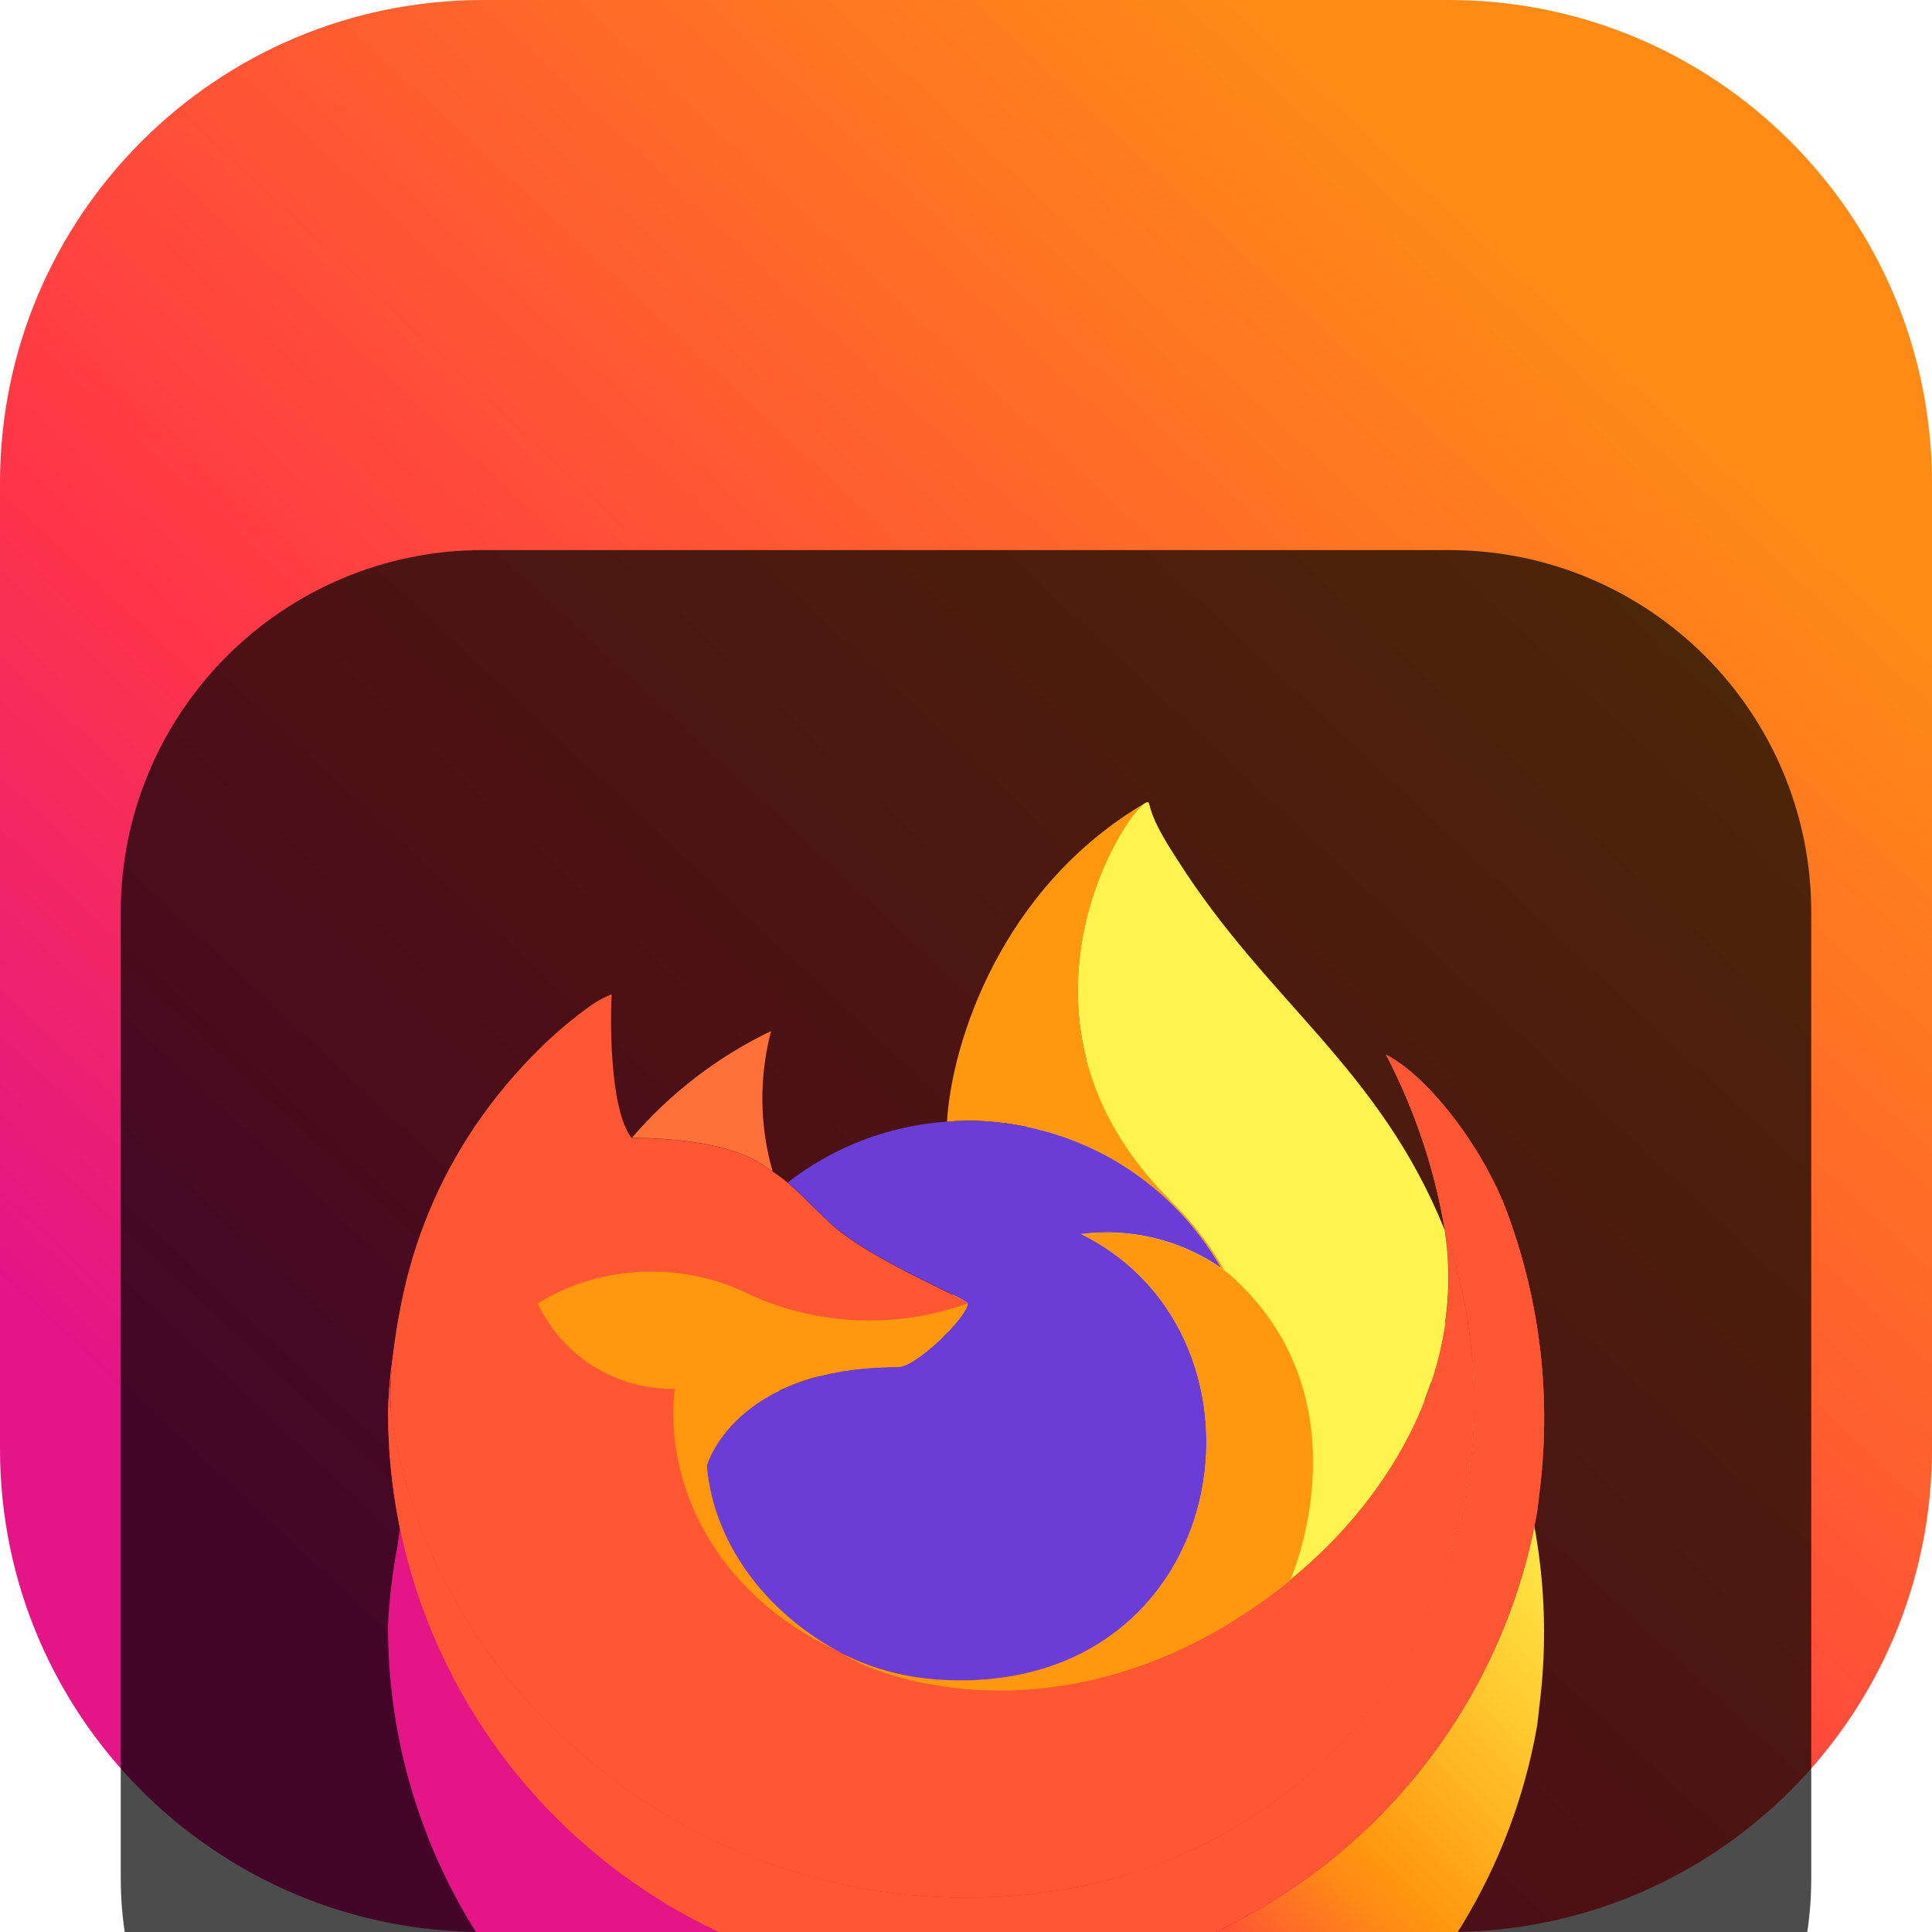 <svg width="18" height="18" viewBox="0 0 18 18" fill="none" xmlns="http://www.w3.org/2000/svg">
<g clip-path="url(#clip0_32_12319)">
<path d="M13.5 0H4.5C2.015 0 0 2.015 0 4.5V13.5C0 15.985 2.015 18 4.5 18H13.5C15.985 18 18 15.985 18 13.5V4.5C18 2.015 15.985 0 13.5 0Z" fill="url(#paint0_linear_32_12319)"/>
<g filter="url(#filter0_i_32_12319)">
<path d="M13.5 1.125H4.5C2.636 1.125 1.125 2.636 1.125 4.5V13.5C1.125 15.364 2.636 16.875 4.5 16.875H13.5C15.364 16.875 16.875 15.364 16.875 13.5V4.5C16.875 2.636 15.364 1.125 13.5 1.125Z" fill="black" fill-opacity="0.7"/>
<g filter="url(#filter1_d_32_12319)">
<path d="M13.996 7.183C13.762 6.623 13.287 6.019 12.915 5.827C13.18 6.338 13.364 6.886 13.461 7.452L13.462 7.461C12.852 5.953 11.819 5.343 10.974 4.019C10.931 3.952 10.889 3.884 10.847 3.813C10.823 3.773 10.804 3.737 10.788 3.703C10.753 3.636 10.726 3.564 10.707 3.491C10.707 3.488 10.706 3.484 10.704 3.482C10.701 3.479 10.698 3.478 10.695 3.477C10.692 3.476 10.688 3.476 10.685 3.477C10.684 3.477 10.683 3.478 10.682 3.479C10.681 3.479 10.68 3.48 10.678 3.481L10.68 3.477C9.326 4.265 8.866 5.722 8.824 6.451C8.283 6.488 7.766 6.686 7.34 7.019C7.295 6.982 7.249 6.947 7.201 6.915C7.078 6.488 7.073 6.036 7.186 5.606C6.688 5.845 6.246 6.184 5.888 6.602H5.885C5.672 6.333 5.687 5.446 5.699 5.261C5.636 5.286 5.575 5.318 5.519 5.356C5.33 5.489 5.154 5.639 4.992 5.804C4.807 5.99 4.639 6.191 4.488 6.405C4.141 6.892 3.895 7.443 3.764 8.026L3.757 8.062C3.747 8.109 3.71 8.345 3.704 8.396C3.704 8.4 3.703 8.404 3.703 8.408C3.656 8.651 3.626 8.898 3.615 9.146V9.173C3.618 10.513 4.126 11.803 5.039 12.789C5.953 13.775 7.206 14.385 8.55 14.499C9.895 14.613 11.233 14.222 12.302 13.403C13.37 12.585 14.09 11.399 14.321 10.079C14.33 10.01 14.337 9.941 14.345 9.871C14.457 8.96 14.336 8.035 13.996 7.182L13.996 7.183ZM7.782 11.374C7.807 11.386 7.83 11.399 7.856 11.41L7.86 11.413C7.834 11.4 7.808 11.387 7.782 11.374ZM13.462 7.463V7.457L13.463 7.463L13.462 7.463Z" fill="url(#paint1_linear_32_12319)"/>
</g>
<path d="M13.996 7.183C13.762 6.623 13.287 6.019 12.914 5.827C13.18 6.338 13.364 6.886 13.46 7.452V7.457L13.461 7.463C13.877 8.644 13.817 9.939 13.294 11.077C12.676 12.393 11.18 13.743 8.839 13.677C6.31 13.605 4.081 11.741 3.665 9.3C3.589 8.915 3.665 8.72 3.703 8.407C3.651 8.65 3.622 8.897 3.616 9.146V9.173C3.619 10.513 4.127 11.803 5.04 12.789C5.954 13.775 7.207 14.385 8.551 14.499C9.896 14.613 11.234 14.222 12.303 13.404C13.371 12.585 14.091 11.399 14.322 10.079C14.331 10.01 14.338 9.941 14.347 9.872C14.457 8.96 14.337 8.036 13.997 7.182L13.996 7.183Z" fill="url(#paint2_radial_32_12319)"/>
<path d="M11.375 7.811C11.387 7.819 11.398 7.828 11.409 7.836C11.273 7.597 11.105 7.379 10.908 7.187C9.231 5.522 10.469 3.579 10.677 3.479L10.679 3.476C9.325 4.264 8.865 5.721 8.823 6.451C8.886 6.446 8.948 6.441 9.013 6.441C9.493 6.442 9.965 6.569 10.38 6.81C10.795 7.05 11.138 7.396 11.375 7.811V7.811Z" fill="#FF980E"/>
<path d="M9.016 8.144C9.007 8.277 8.533 8.737 8.367 8.737C6.834 8.737 6.585 9.658 6.585 9.658C6.653 10.433 7.197 11.072 7.855 11.409C7.885 11.425 7.916 11.439 7.946 11.452C7.999 11.476 8.052 11.497 8.104 11.517C8.33 11.596 8.567 11.641 8.806 11.651C11.494 11.776 12.014 8.46 10.075 7.497C10.532 7.438 10.995 7.55 11.375 7.811C11.138 7.396 10.794 7.05 10.38 6.809C9.965 6.569 9.493 6.442 9.012 6.441C8.948 6.441 8.886 6.446 8.823 6.45C8.282 6.487 7.765 6.685 7.338 7.018C7.421 7.087 7.513 7.179 7.709 7.371C8.075 7.729 9.013 8.1 9.015 8.143L9.016 8.144Z" fill="#6B3DD7"/>
<path d="M7.088 6.841C7.131 6.869 7.167 6.893 7.199 6.915C7.076 6.488 7.071 6.036 7.184 5.606C6.686 5.845 6.244 6.185 5.886 6.602C5.912 6.602 6.694 6.588 7.088 6.841Z" fill="#FF7139"/>
<path d="M13.996 7.183C13.762 6.623 13.287 6.019 12.914 5.827C13.18 6.338 13.364 6.886 13.46 7.452V7.457L13.461 7.463C13.877 8.644 13.817 9.939 13.294 11.077C12.676 12.393 11.18 13.743 8.839 13.677C6.31 13.605 4.081 11.741 3.665 9.3C3.589 8.915 3.665 8.72 3.703 8.407C3.651 8.65 3.622 8.897 3.616 9.146V9.173C3.619 10.513 4.127 11.803 5.04 12.789C5.954 13.775 7.207 14.385 8.551 14.499C9.896 14.613 11.234 14.222 12.303 13.404C13.371 12.585 14.091 11.399 14.322 10.079C14.331 10.01 14.338 9.941 14.347 9.872C14.457 8.96 14.337 8.036 13.997 7.182L13.996 7.183Z" fill="#FF3647"/>
<path d="M13.996 7.183C13.762 6.623 13.287 6.019 12.914 5.827C13.18 6.338 13.364 6.886 13.46 7.452V7.457L13.461 7.463C13.877 8.644 13.817 9.939 13.294 11.077C12.676 12.393 11.18 13.743 8.839 13.677C6.31 13.605 4.081 11.741 3.665 9.3C3.589 8.915 3.665 8.72 3.703 8.407C3.651 8.65 3.622 8.897 3.616 9.146V9.173C3.619 10.513 4.127 11.803 5.04 12.789C5.954 13.775 7.207 14.385 8.551 14.499C9.896 14.613 11.234 14.222 12.303 13.404C13.371 12.585 14.091 11.399 14.322 10.079C14.331 10.01 14.338 9.941 14.347 9.872C14.457 8.96 14.337 8.036 13.997 7.182L13.996 7.183Z" fill="black" fill-opacity="0.2"/>
<path d="M13.996 7.183C13.762 6.623 13.287 6.019 12.914 5.827C13.18 6.338 13.364 6.886 13.46 7.452V7.457L13.461 7.463C13.877 8.644 13.817 9.939 13.294 11.077C12.676 12.393 11.18 13.743 8.839 13.677C6.31 13.605 4.081 11.741 3.665 9.3C3.589 8.915 3.665 8.72 3.703 8.407C3.651 8.65 3.622 8.897 3.616 9.146V9.173C3.619 10.513 4.127 11.803 5.04 12.789C5.954 13.775 7.207 14.385 8.551 14.499C9.896 14.613 11.234 14.222 12.303 13.404C13.371 12.585 14.091 11.399 14.322 10.079C14.331 10.01 14.338 9.941 14.347 9.872C14.457 8.96 14.337 8.036 13.997 7.182L13.996 7.183Z" fill="#FF5634"/>
<path d="M3.664 9.3C4.08 11.741 6.309 13.606 8.838 13.677C11.179 13.742 12.675 12.393 13.293 11.077C13.816 9.939 13.876 8.644 13.461 7.463V7.458C13.461 7.454 13.46 7.452 13.461 7.453L13.461 7.462C13.653 8.702 13.018 9.903 12.024 10.716L12.021 10.723C10.086 12.289 8.234 11.668 7.86 11.414C7.834 11.402 7.808 11.389 7.782 11.375C6.653 10.84 6.187 9.82 6.287 8.944C6.02 8.948 5.756 8.875 5.53 8.733C5.303 8.591 5.122 8.388 5.01 8.146C5.306 7.966 5.644 7.864 5.991 7.85C6.338 7.837 6.683 7.911 6.993 8.067C7.631 8.355 8.358 8.383 9.017 8.146C9.015 8.103 8.076 7.732 7.71 7.374C7.515 7.183 7.422 7.091 7.34 7.021C7.296 6.984 7.249 6.949 7.201 6.917C7.169 6.895 7.133 6.871 7.09 6.843C6.696 6.589 5.914 6.603 5.888 6.604H5.886C5.672 6.335 5.687 5.448 5.699 5.263C5.636 5.288 5.576 5.32 5.519 5.358C5.331 5.491 5.154 5.641 4.992 5.806C4.807 5.991 4.638 6.192 4.486 6.405C4.139 6.893 3.894 7.444 3.763 8.027C3.76 8.038 3.568 8.869 3.663 9.301L3.664 9.3Z" fill="#FF5634"/>
<path d="M10.907 7.187C11.104 7.379 11.273 7.597 11.408 7.836C11.438 7.858 11.465 7.88 11.489 7.902C12.711 9.021 12.071 10.602 12.023 10.714C13.016 9.902 13.651 8.7 13.46 7.46C12.85 5.95 11.816 5.341 10.973 4.016C10.93 3.949 10.887 3.882 10.846 3.811C10.822 3.77 10.803 3.734 10.786 3.7C10.751 3.633 10.724 3.562 10.706 3.488C10.706 3.485 10.705 3.482 10.702 3.479C10.7 3.477 10.697 3.475 10.694 3.474C10.69 3.474 10.687 3.474 10.684 3.474C10.683 3.474 10.682 3.476 10.681 3.476C10.68 3.476 10.678 3.478 10.677 3.478C10.468 3.576 9.231 5.521 10.908 7.184L10.907 7.187Z" fill="#FFF44F"/>
<path d="M11.489 7.902C11.465 7.881 11.437 7.859 11.408 7.837C11.397 7.828 11.386 7.82 11.374 7.812C10.995 7.551 10.532 7.44 10.074 7.499C12.014 8.462 11.493 11.777 8.805 11.653C8.566 11.643 8.33 11.598 8.104 11.518C8.051 11.499 7.998 11.477 7.945 11.454C7.915 11.44 7.885 11.426 7.854 11.411L7.858 11.413C8.233 11.667 10.084 12.288 12.02 10.722L12.023 10.716C12.071 10.604 12.711 9.022 11.488 7.903L11.489 7.902Z" fill="#FF980E"/>
<path d="M6.585 9.657C6.585 9.657 6.834 8.736 8.367 8.736C8.533 8.736 9.007 8.277 9.016 8.143C8.356 8.38 7.63 8.352 6.991 8.064C6.682 7.908 6.337 7.834 5.99 7.848C5.643 7.861 5.305 7.963 5.009 8.143C5.121 8.385 5.302 8.589 5.528 8.73C5.755 8.872 6.018 8.945 6.286 8.941C6.186 9.817 6.652 10.836 7.78 11.372C7.806 11.384 7.829 11.397 7.855 11.409C7.197 11.071 6.653 10.432 6.585 9.657V9.657Z" fill="#FF980E"/>
</g>
</g>
<defs>
<filter id="filter0_i_32_12319" x="1.125" y="1.125" width="15.75" height="19.75" filterUnits="userSpaceOnUse" color-interpolation-filters="sRGB">
<feFlood flood-opacity="0" result="BackgroundImageFix"/>
<feBlend mode="normal" in="SourceGraphic" in2="BackgroundImageFix" result="shape"/>
<feColorMatrix in="SourceAlpha" type="matrix" values="0 0 0 0 0 0 0 0 0 0 0 0 0 0 0 0 0 0 127 0" result="hardAlpha"/>
<feOffset dy="4"/>
<feGaussianBlur stdDeviation="2"/>
<feComposite in2="hardAlpha" operator="arithmetic" k2="-1" k3="1"/>
<feColorMatrix type="matrix" values="0 0 0 0 0 0 0 0 0 0 0 0 0 0 0 0 0 0 0.25 0"/>
<feBlend mode="normal" in2="shape" result="effect1_innerShadow_32_12319"/>
</filter>
<filter id="filter1_d_32_12319" x="-0.385" y="1.476" width="18.77" height="19.042" filterUnits="userSpaceOnUse" color-interpolation-filters="sRGB">
<feFlood flood-opacity="0" result="BackgroundImageFix"/>
<feColorMatrix in="SourceAlpha" type="matrix" values="0 0 0 0 0 0 0 0 0 0 0 0 0 0 0 0 0 0 127 0" result="hardAlpha"/>
<feOffset dy="2"/>
<feGaussianBlur stdDeviation="2"/>
<feComposite in2="hardAlpha" operator="out"/>
<feColorMatrix type="matrix" values="0 0 0 0 0 0 0 0 0 0 0 0 0 0 0 0 0 0 0.25 0"/>
<feBlend mode="normal" in2="BackgroundImageFix" result="effect1_dropShadow_32_12319"/>
<feBlend mode="normal" in="SourceGraphic" in2="effect1_dropShadow_32_12319" result="shape"/>
</filter>
<linearGradient id="paint0_linear_32_12319" x1="18" y1="0" x2="0.593" y2="18.556" gradientUnits="userSpaceOnUse">
<stop offset="0.17" stop-color="#FF8B16"/>
<stop offset="0.357" stop-color="#FF672A"/>
<stop offset="0.598" stop-color="#FF3647"/>
<stop offset="0.826" stop-color="#E31587"/>
</linearGradient>
<linearGradient id="paint1_linear_32_12319" x1="13.283" y1="5.187" x2="4.392" y2="13.826" gradientUnits="userSpaceOnUse">
<stop offset="0.048" stop-color="#FFF44F"/>
<stop offset="0.111" stop-color="#FFE847"/>
<stop offset="0.225" stop-color="#FFC830"/>
<stop offset="0.368" stop-color="#FF980E"/>
<stop offset="0.401" stop-color="#FF8B16"/>
<stop offset="0.462" stop-color="#FF672A"/>
<stop offset="0.534" stop-color="#FF3647"/>
<stop offset="0.705" stop-color="#E31587"/>
</linearGradient>
<radialGradient id="paint2_radial_32_12319" cx="0" cy="0" r="1" gradientUnits="userSpaceOnUse" gradientTransform="translate(12.936 4.72) scale(11.241 11.162)">
<stop offset="0.129" stop-color="#FFBD4F"/>
<stop offset="0.186" stop-color="#FFAC31"/>
<stop offset="0.247" stop-color="#FF9D17"/>
<stop offset="0.283" stop-color="#FF980E"/>
<stop offset="0.403" stop-color="#FF563B"/>
<stop offset="0.467" stop-color="#FF3750"/>
<stop offset="0.71" stop-color="#F5156C"/>
<stop offset="0.782" stop-color="#EB0878"/>
<stop offset="0.86" stop-color="#E50080"/>
</radialGradient>
<clipPath id="clip0_32_12319">
<rect width="18" height="18" fill="white"/>
</clipPath>
</defs>
</svg>
